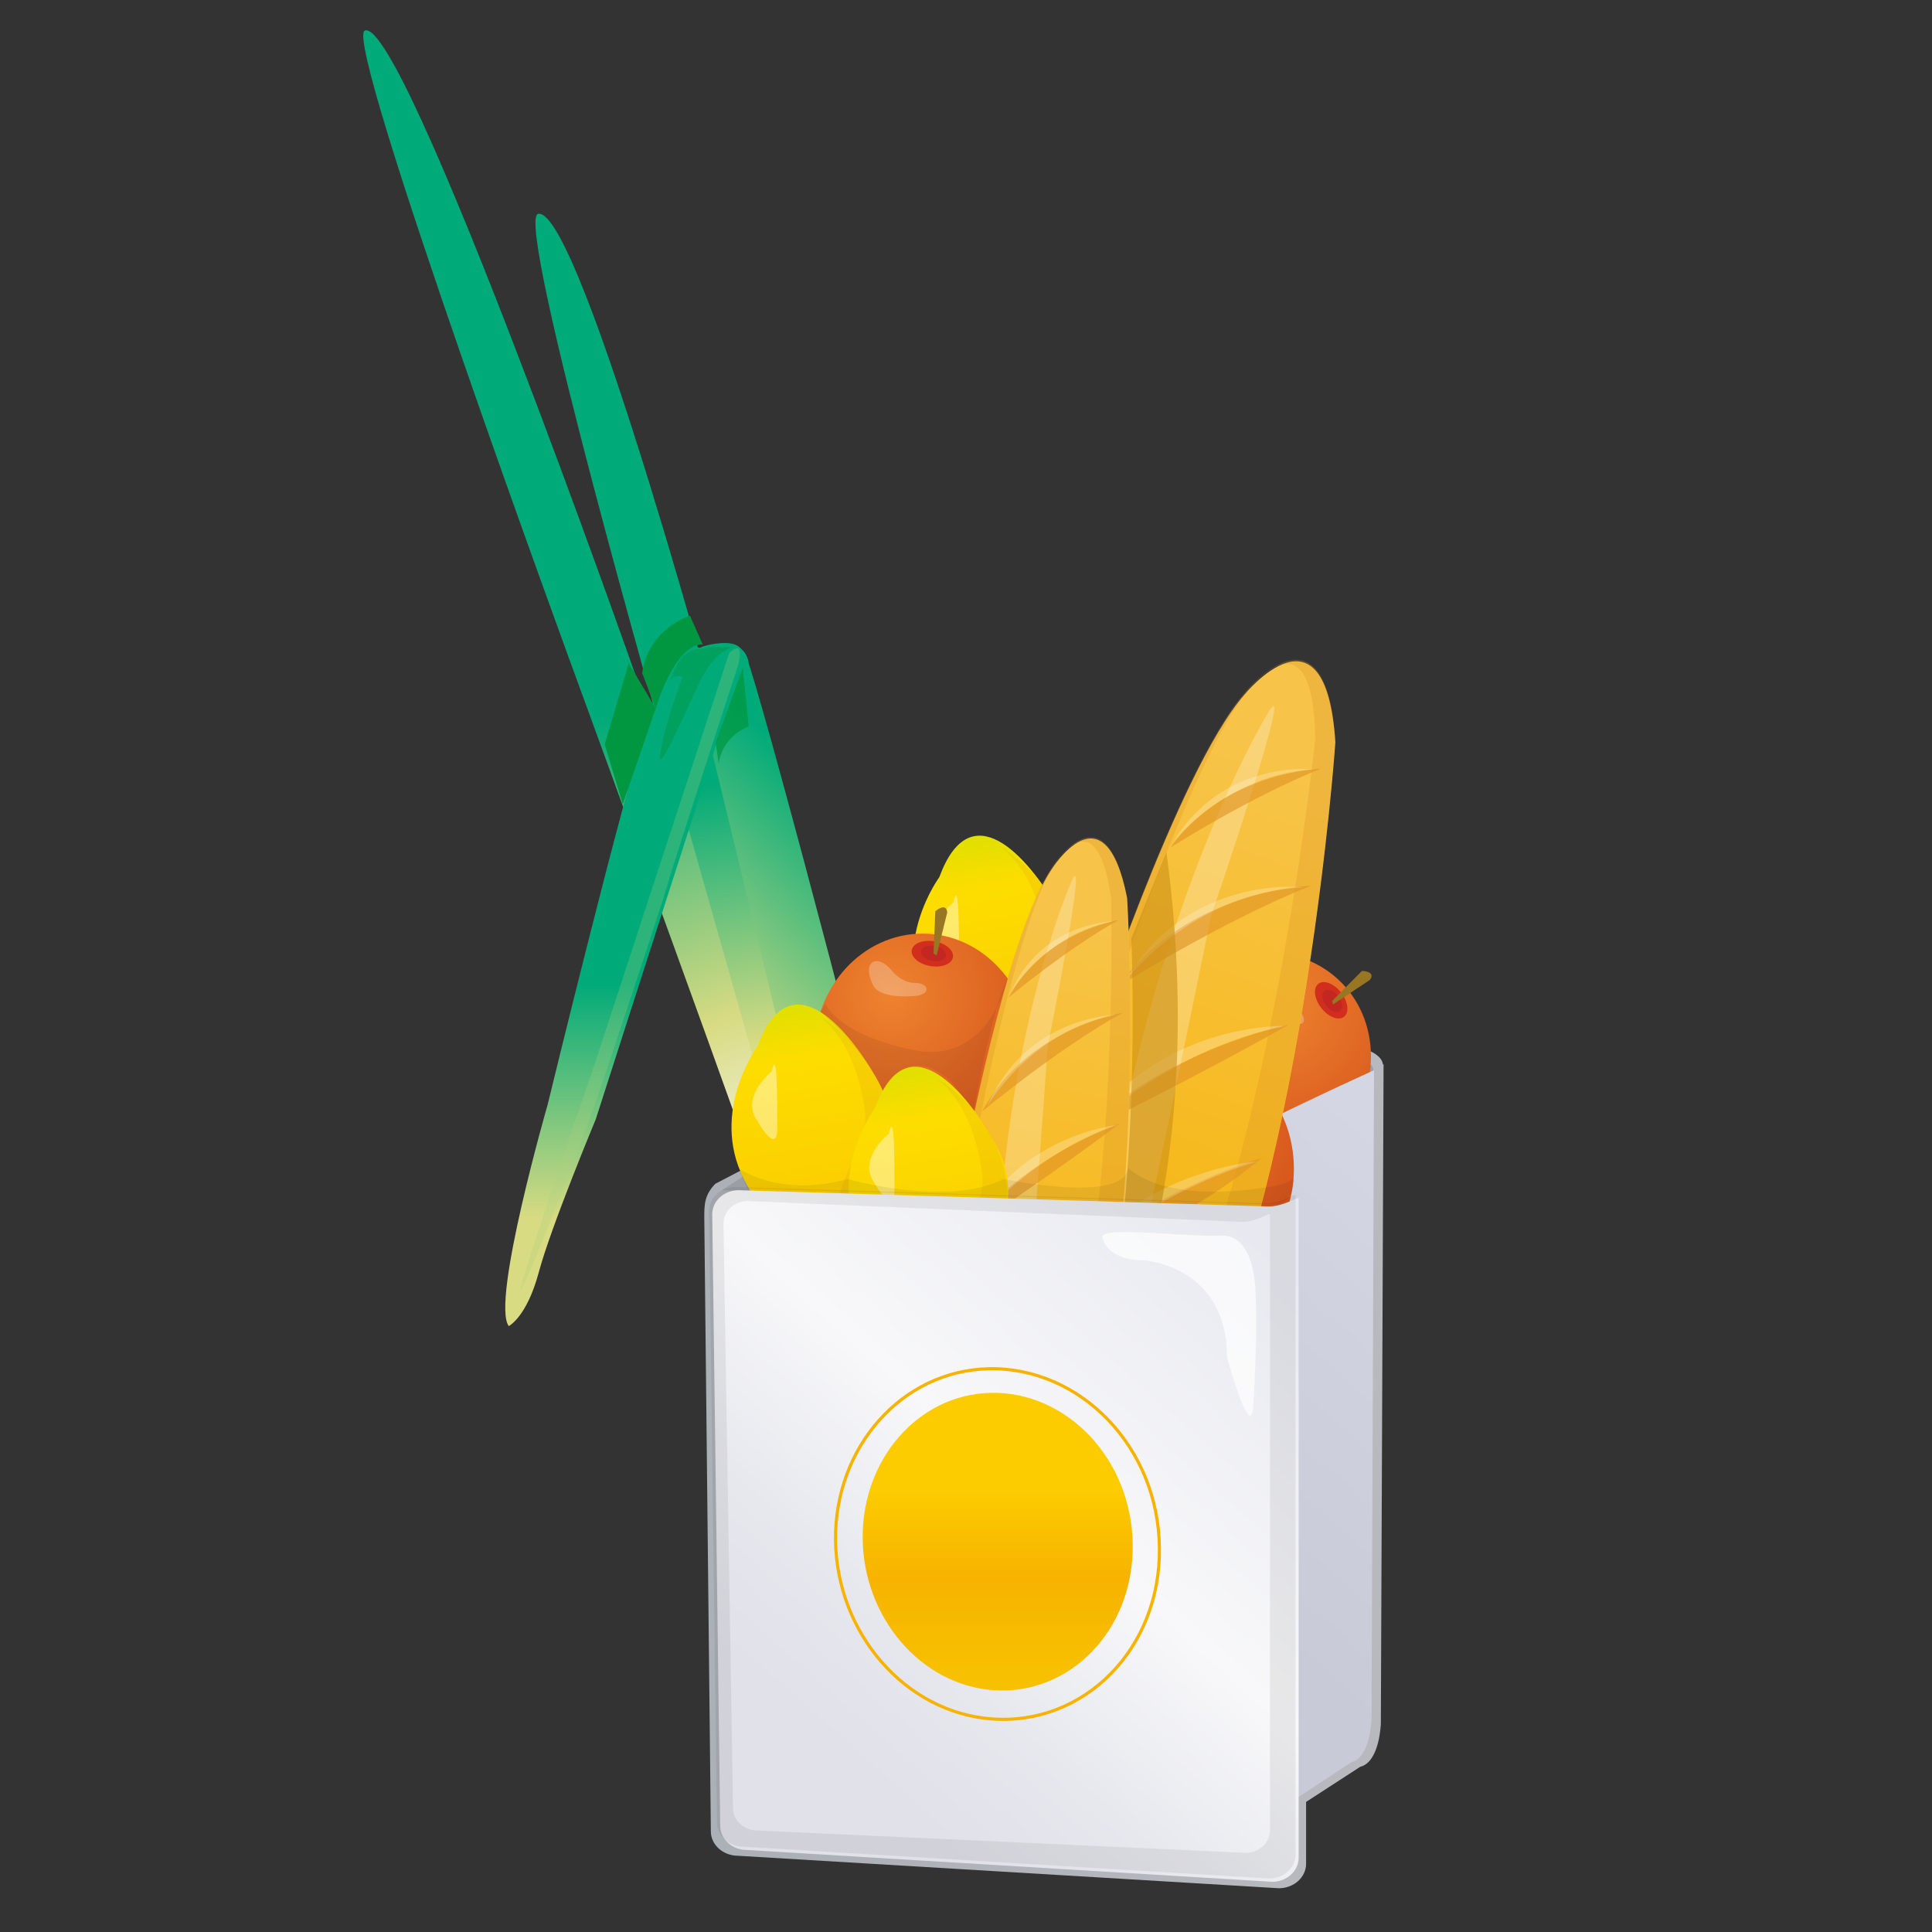<?xml version="1.0" encoding="utf-8"?>
<!-- Generator: Adobe Illustrator 17.0.0, SVG Export Plug-In . SVG Version: 6.00 Build 0)  -->
<!DOCTYPE svg PUBLIC "-//W3C//DTD SVG 1.1//EN" "http://www.w3.org/Graphics/SVG/1.1/DTD/svg11.dtd">
<svg version="1.1" id="Слой_1" xmlns="http://www.w3.org/2000/svg" xmlns:xlink="http://www.w3.org/1999/xlink" x="0px" y="0px"
	 width="150px" height="150px" viewBox="0 0 150 150" enable-background="new 0 0 150 150" xml:space="preserve">
<rect x="0" y="0" width="150" height="150" fill="#333333" stroke="none"/>
<g>
	<g>
		<g>
			<linearGradient id="SVGID_1_" gradientUnits="userSpaceOnUse" x1="99.736" y1="113.627" x2="60.483" y2="113.627">
				<stop  offset="0" style="stop-color:#B7B9BF"/>
				<stop  offset="1" style="stop-color:#ACB0B7"/>
			</linearGradient>
			<path fill="url(#SVGID_1_)" d="M107.42,82.63c-0.014,0.011-0.03,0.011-0.049,0.022c-0.075-0.84-1.52-1.251-1.52-1.251
				l-43.894-0.751c-3.287,0-2.631,1.131-2.631,1.131l3.946,3.765c1.646,1.131-0.657,1.884-0.657,1.884l-4.222,2.99l-2.849,1.484
				c-0.863,0.87-0.863,1.663-0.863,2.6l0.509,47.683c0,1.047,0.95,1.895,2.118,1.895l41.983,2.521c1.167,0,2.114-0.854,2.114-1.902
				V139.9l4.201-2.725c1.526-0.378,1.603-3.377,1.603-3.377L107.42,82.63z"/>
			<g>
				<linearGradient id="SVGID_2_" gradientUnits="userSpaceOnUse" x1="75.534" y1="65.457" x2="78.621" y2="83.533">
					<stop  offset="0" style="stop-color:#E3DF00"/>
					<stop  offset="0.191" style="stop-color:#FDDD00"/>
					<stop  offset="1" style="stop-color:#FBC900"/>
				</linearGradient>
				<path fill="url(#SVGID_2_)" d="M72.928,68.104c0,0-3.717,5.026-1.094,10.271c2.623,5.243,6.775,5.243,6.775,5.243
					s1.092,0.655,2.62-2.624c1.528-3.272,3.277-6.336,0.87-10.482C79.701,66.36,75.329,61.551,72.928,68.104z"/>
				<path opacity="0.13" fill="#CB8617" d="M77.297,65.483c0,0,5.681,3.059,5.9,9.176c0,0-0.219,5.032-3.496,8.52
					c0,0-2.404,1.747-5.683-1.745c0,0,4.366,1.31,5.245-1.743c0.873-3.065,2.343-4.247,1.966-6.777
					C80.355,67.014,77.297,65.483,77.297,65.483z"/>
				<path opacity="0.42" fill="#FFFFFF" d="M74.018,70.07c0,0-2.185,1.747-1.307,3.498c0,0,1.745,3.274,1.745,0.87
					C74.456,72.04,74.456,68.104,74.018,70.07z"/>
			</g>
			<polygon opacity="0.14" points="59.933,82.255 59.933,90.421 66.311,87.081 			"/>
			<path fill="#9B9FA5" d="M56.041,92.406l7.087-4.586c0,0,2.239-0.739,0.646-1.85l-3.843-3.715c0,0-0.634-1.109,2.562-1.109
				l42.66,0.741c0,0,2.558,0.746,0.959,2.23L99.4,86.714c0,0-0.888,0.192-0.322,1.483c0.083,0.182,1.453,2.97,1.453,2.97
				s1.413,2.32-1.56,2.599L56.041,92.406z"/>
			<g>
				
					<radialGradient id="SVGID_3_" cx="331.84" cy="-30.799" r="12.311" gradientTransform="matrix(0.74 0.673 -0.673 0.74 -167.429 -122.595)" gradientUnits="userSpaceOnUse">
					<stop  offset="0" style="stop-color:#EE832F"/>
					<stop  offset="1" style="stop-color:#D7561C"/>
				</radialGradient>
				<path fill="url(#SVGID_3_)" d="M103.912,88.431c-3.403,3.742-8.946,4.244-12.387,1.117c-3.437-3.12-3.468-8.692-0.065-12.439
					c3.403-3.733,8.942-4.236,12.385-1.114C107.28,79.122,107.312,84.688,103.912,88.431z"/>
				<path fill="#D22E1D" d="M104.347,78.942c-0.42,0.331-1.208,0.026-1.761-0.68c-0.555-0.71-0.653-1.552-0.231-1.88
					c0.42-0.334,1.218-0.024,1.769,0.683C104.674,77.77,104.775,78.613,104.347,78.942z"/>
				<path fill="#C22821" d="M104.039,78.491c-0.255,0.201-0.744,0.015-1.074-0.419c-0.341-0.428-0.399-0.941-0.142-1.146
					c0.259-0.202,0.742-0.018,1.078,0.415C104.236,77.775,104.301,78.288,104.039,78.491z"/>
				<path fill="#997622" d="M103.431,77.709l2.312-2.327c0,0,1.111,0.014,0.62,0.695l-2.866,1.906L103.431,77.709z"/>
				<path opacity="0.26" fill="#FFFFFF" d="M100.142,76.441c0,0-0.136,1.253,0.685,1.998c0.821,0.751,0.339,1.559-0.756,0.694
					c-1.088-0.867-1.996-1.939-1.771-2.743C98.859,74.397,100.193,74.721,100.142,76.441z"/>
			</g>
			<g>
				<g>
					<linearGradient id="SVGID_4_" gradientUnits="userSpaceOnUse" x1="47.034" y1="55.671" x2="63.815" y2="101.584">
						<stop  offset="0" style="stop-color:#00AA79"/>
						<stop  offset="0.517" style="stop-color:#D8DB82"/>
						<stop  offset="0.61" style="stop-color:#E3E5A7"/>
						<stop  offset="0.737" style="stop-color:#EFF0CF"/>
						<stop  offset="0.849" style="stop-color:#F8F8EA"/>
						<stop  offset="0.94" style="stop-color:#FDFDFA"/>
						<stop  offset="1" style="stop-color:#FFFFFF"/>
					</linearGradient>
					<path fill="url(#SVGID_4_)" d="M69.349,128.168c0,0,0.971,6.692,4.009,4.485c3.036-2.216,1.597-6.742,1.597-6.742
						s-4.947-19.366-8.003-27.93c-3.054-8.566-14.908-39.583-17.707-45.832c0,0-17.875-50.907-20.918-49.778
						c-1.801,0.668,16.573,50.723,16.573,50.723s13.753,37.604,16.55,45.963C64.246,107.422,69.349,128.168,69.349,128.168z"/>
				</g>
				<g>
					
						<linearGradient id="SVGID_5_" gradientUnits="userSpaceOnUse" x1="90.344" y1="57.374" x2="103.798" y2="94.183" gradientTransform="matrix(1.289 0.15 -0.174 0.987 -52.758 -9.14)">
						<stop  offset="0" style="stop-color:#00AA79"/>
						<stop  offset="0.517" style="stop-color:#D8DB82"/>
						<stop  offset="0.61" style="stop-color:#E3E5A7"/>
						<stop  offset="0.737" style="stop-color:#EFF0CF"/>
						<stop  offset="0.849" style="stop-color:#F8F8EA"/>
						<stop  offset="0.94" style="stop-color:#FDFDFA"/>
						<stop  offset="1" style="stop-color:#FFFFFF"/>
					</linearGradient>
					<path fill="url(#SVGID_5_)" d="M66.649,121.041c0,0,0.073,5.402,3.518,4.021c3.445-1.381,2.592-5.139,2.592-5.139
						s-2.418-15.912-4.378-23.052C66.42,89.727,58.49,63.77,56.467,58.485c0,0-11.38-42.411-14.679-41.885
						c-1.952,0.308,10.06,42.111,10.06,42.111S60.82,90.11,62.547,97.058C64.27,104.004,66.649,121.041,66.649,121.041z"/>
				</g>
				<g>
					<linearGradient id="SVGID_6_" gradientUnits="userSpaceOnUse" x1="79.532" y1="74.596" x2="52.174" y2="105.399">
						<stop  offset="0" style="stop-color:#00AA79"/>
						<stop  offset="0.517" style="stop-color:#D8DB82"/>
						<stop  offset="0.61" style="stop-color:#E3E5A7"/>
						<stop  offset="0.737" style="stop-color:#EFF0CF"/>
						<stop  offset="0.849" style="stop-color:#F8F8EA"/>
						<stop  offset="0.94" style="stop-color:#FDFDFA"/>
						<stop  offset="1" style="stop-color:#FFFFFF"/>
					</linearGradient>
					<path fill="url(#SVGID_6_)" d="M69.774,129.272c0,0,0.233,6.752,3.488,4.889c3.265-1.862,2.329-6.516,2.329-6.516
						s-2.791-19.79-4.888-28.642c-2.094-8.852-10.476-40.983-12.571-47.5c0,0-0.111-2.184-3.259-1.395
						c-1.867,0.461-1.165,1.858-1.165,1.858s9.548,38.885,11.41,47.501C66.977,108.085,69.774,129.272,69.774,129.272z"/>
					<linearGradient id="SVGID_7_" gradientUnits="userSpaceOnUse" x1="48.5" y1="76.308" x2="48.5" y2="94.612">
						<stop  offset="0" style="stop-color:#00AA79"/>
						<stop  offset="1" style="stop-color:#D8DB82"/>
					</linearGradient>
					<path fill="url(#SVGID_7_)" d="M54.404,50.336c0,0-1.865-1.159-3.954,5.125c-2.1,6.285-7.922,30.268-7.922,30.268
						s-4.425,15.365-3.027,17.229c0,0,1.398-0.693,2.332-4.186c0.932-3.497,4.422-11.872,4.422-11.872l10.48-32.602
						C56.735,54.297,60.226,48.36,54.404,50.336z"/>
					<path opacity="0.74" fill="#009740" d="M57.665,51.853l-2.096,5.818l0.233,1.629c0,0,0.114-1.98,2.329-2.905L57.665,51.853z"/>
					<path opacity="0.26" fill="#ACCF82" d="M56.617,50.689L46.026,83.051c0,0-6.525,18.861-5.478,16.885
						c1.048-1.977,4.311-10.477,5.594-14.09c1.277-3.608,5.47-16.302,5.707-17.228c0.225-0.932,5.468-17.002,5.468-17.002
						S57.902,49.526,56.617,50.689z"/>
					<path opacity="0.47" fill="#009740" d="M57.083,50.222c0,0-1.281,0-2.564,2.326c-0.655,1.193-3.608,8.273-3.259,5.939
						c0.351-2.321,1.745-5.939,1.745-5.939s-0.58-0.232-0.932,0.234c0,0,0.47-1.746,1.516-2.212
						C54.637,50.108,57.083,50.222,57.083,50.222z"/>
				</g>
				<polygon fill="#009740" points="50.912,54.995 48.35,62.447 46.952,57.79 48.816,51.504 				"/>
				<path fill="#009740" d="M50.912,54.995c0,0,1.419-4.966,3.646-4.966l-0.991-2.229c0,0-3.216,0.992-3.711,4.457L50.912,54.995z"
					/>
			</g>
			<g>
				<radialGradient id="SVGID_8_" cx="69.153" cy="77.189" r="12.309" gradientUnits="userSpaceOnUse">
					<stop  offset="0" style="stop-color:#EE832F"/>
					<stop  offset="1" style="stop-color:#D7561C"/>
				</radialGradient>
				<path fill="url(#SVGID_8_)" d="M80.043,81.639c0,5.053-3.764,9.159-8.411,9.159c-4.651,0-8.419-4.106-8.419-9.159
					c0-5.054,3.768-9.153,8.419-9.153C76.28,72.487,80.043,76.586,80.043,81.639z"/>
				<path fill="#D22E1D" d="M73.986,74.321c-0.089,0.53-0.877,0.84-1.763,0.681c-0.882-0.151-1.526-0.703-1.433-1.235
					c0.089-0.526,0.882-0.834,1.765-0.684C73.438,73.241,74.081,73.792,73.986,74.321z"/>
				<path fill="#C22821" d="M73.455,74.196c-0.057,0.318-0.537,0.512-1.078,0.415c-0.539-0.096-0.928-0.428-0.876-0.754
					c0.059-0.327,0.539-0.51,1.08-0.419C73.118,73.53,73.507,73.871,73.455,74.196z"/>
				<path fill="#997622" d="M72.48,74.023l0.138-3.274c0,0,0.837-0.744,0.926,0.093l-0.829,3.345L72.48,74.023z"/>
				<path opacity="0.26" fill="#FFFFFF" d="M69.189,75.299c0,0,0.744,1.018,1.852,1.018c1.115,0,1.301,0.929-0.091,1.019
					c-1.39,0.097-2.781-0.086-3.156-0.83C66.868,74.647,68.074,74,69.189,75.299z"/>
			</g>
			<g>
				<linearGradient id="SVGID_9_" gradientUnits="userSpaceOnUse" x1="61.431" y1="78.572" x2="64.517" y2="96.649">
					<stop  offset="0" style="stop-color:#E3DF00"/>
					<stop  offset="0.191" style="stop-color:#FDDD00"/>
					<stop  offset="1" style="stop-color:#FBC900"/>
				</linearGradient>
				<path fill="url(#SVGID_9_)" d="M58.822,81.221c0,0-3.715,5.024-1.092,10.272c2.621,5.243,6.773,5.243,6.773,5.243
					s1.094,0.651,2.62-2.62c1.528-3.282,3.277-6.342,0.875-10.493C65.597,79.475,61.228,74.666,58.822,81.221z"/>
				<path opacity="0.13" fill="#CB8617" d="M63.191,78.593c0,0,5.683,3.064,5.9,9.181c0,0-0.217,5.029-3.494,8.525
					c0,0-2.406,1.748-5.687-1.752c0,0,4.374,1.312,5.247-1.744c0.873-3.057,2.341-4.243,1.966-6.775
					C66.252,80.128,63.191,78.593,63.191,78.593z"/>
				<path opacity="0.42" fill="#FFFFFF" d="M59.91,83.19c0,0-2.181,1.744-1.309,3.494c0,0,1.749,3.279,1.749,0.874
					C60.35,85.151,60.35,81.221,59.91,83.19z"/>
			</g>
			<linearGradient id="SVGID_10_" gradientUnits="userSpaceOnUse" x1="116.184" y1="95.596" x2="92.481" y2="122.282">
				<stop  offset="0" style="stop-color:#D4D7E3"/>
				<stop  offset="1" style="stop-color:#C8CBD7"/>
			</linearGradient>
			<path fill="url(#SVGID_10_)" d="M106.678,83.092l-0.192,50.389c0,0-0.087,2.971-1.571,3.342l-4.331,2.848l-2.596-52.464
				C97.988,87.207,101.449,85.474,106.678,83.092z"/>
			<g>
				<radialGradient id="SVGID_11_" cx="89.57" cy="86.281" r="12.307" gradientUnits="userSpaceOnUse">
					<stop  offset="0" style="stop-color:#EE832F"/>
					<stop  offset="1" style="stop-color:#D7561C"/>
				</radialGradient>
				<path fill="url(#SVGID_11_)" d="M100.458,90.734c0,5.054-3.766,9.154-8.411,9.154c-4.649,0-8.415-4.101-8.415-9.154
					c0-5.055,3.765-9.155,8.415-9.155C96.693,81.579,100.458,85.679,100.458,90.734z"/>
				<path fill="#D22E1D" d="M94.404,83.42c-0.089,0.526-0.882,0.833-1.769,0.68c-0.883-0.154-1.524-0.711-1.429-1.237
					c0.089-0.529,0.883-0.837,1.763-0.683C93.853,82.333,94.496,82.882,94.404,83.42z"/>
				<path fill="#C22821" d="M93.867,83.285c-0.055,0.33-0.537,0.513-1.074,0.419c-0.541-0.088-0.93-0.43-0.873-0.754
					c0.055-0.317,0.537-0.51,1.078-0.411C93.537,82.632,93.924,82.963,93.867,83.285z"/>
				<path fill="#997622" d="M92.894,83.123l0.142-3.277c0,0,0.835-0.74,0.926,0.094l-0.837,3.338L92.894,83.123z"/>
				<path opacity="0.26" fill="#FFFFFF" d="M89.605,84.394c0,0,0.742,1.024,1.854,1.024c1.109,0,1.297,0.922-0.095,1.017
					c-1.388,0.092-2.778-0.092-3.156-0.833C87.283,83.739,88.491,83.092,89.605,84.394z"/>
			</g>
			<g>
				<g>
					<linearGradient id="SVGID_12_" gradientUnits="userSpaceOnUse" x1="101.519" y1="59.517" x2="82.389" y2="112.23">
						<stop  offset="0" style="stop-color:#F7C449"/>
						<stop  offset="1" style="stop-color:#F6B200"/>
					</linearGradient>
					<path fill="url(#SVGID_12_)" d="M84.374,81.395c0,0,7.049-21.536,12.247-27.469c0,0,6.311-7.796,7.055,3.708
						c0,0-2.227,32.294-10.766,50.485c0,0-5.569,11.876-10.022,10.764C78.912,117.889,81.405,92.899,84.374,81.395z"/>
					<path opacity="0.25" fill="#D98D20" d="M96.622,53.796c-5.198,5.945-12.247,27.467-12.247,27.467
						c-2.969,11.512-5.462,36.499-1.486,37.496c4.453,1.111,10.022-10.767,10.022-10.767c8.538-18.184,10.766-50.478,10.766-50.478
						C102.933,46.005,96.622,53.796,96.622,53.796z M91.575,103.626c0,0-4.854,10.75-8.283,9.565
						c-3.062-1.058-0.063-24.007,2.742-34.508c0,0,6.416-19.601,10.723-24.889c0,0,5.257-6.962,5.35,3.675
						C102.108,57.469,99.007,87.159,91.575,103.626z"/>
					<path opacity="0.25" fill="#FFFFFF" d="M98.484,55.282c0,0-12.377,20.044-14.11,53.947c0,0,0.498,2.228,1.733-1.484
						c1.234-3.711,7.92-36.623,7.92-36.623S100.707,51.577,98.484,55.282z"/>
					<path opacity="0.61" fill="#E19224" d="M102.562,59.679c0,0-7.426,0.18-11.692,6.127
						C90.87,65.806,96.994,61.904,102.562,59.679z"/>
					<path opacity="0.61" fill="#E19224" d="M101.771,68.772c0,0-9.511,0.233-14.983,7.847
						C86.788,76.619,94.635,71.622,101.771,68.772z"/>
					<path opacity="0.61" fill="#E19224" d="M100.099,79.537c0,0-9.785,1.981-16.282,8.527
						C83.817,88.064,92.544,83.803,100.099,79.537z"/>
					<path opacity="0.61" fill="#E19224" d="M97.925,89.928c0,0-7.61,2.042-15.405,8.343C82.52,98.271,91.054,95.683,97.925,89.928z
						"/>
					<path opacity="0.61" fill="#E19224" d="M94.767,101.611c0,0-6.601,1.773-13.362,7.241
						C81.405,108.853,88.811,106.604,94.767,101.611z"/>
					<path opacity="0.24" fill="#FFFFFF" d="M87.342,76.195c0,0,5.202-6.925,13.862-7.298
						C101.204,68.897,92.295,67.783,87.342,76.195z"/>
					<path opacity="0.24" fill="#FFFFFF" d="M91.054,65.426c0,0,4.132-5.393,11.015-5.685
						C102.069,59.741,94.99,58.869,91.054,65.426z"/>
					<path opacity="0.24" fill="#FFFFFF" d="M84.255,87.82c0,0,6.799-6.556,15.589-8.162C99.844,79.657,90.065,79.291,84.255,87.82z
						"/>
					<path opacity="0.24" fill="#FFFFFF" d="M83.017,97.976c0,0,7.545-5.818,14.596-7.797C97.613,90.18,89.204,90.672,83.017,97.976
						z"/>
					<path opacity="0.24" fill="#FFFFFF" d="M81.405,108.853c0,0,7.675-5.807,12.989-7.045
						C94.394,101.808,87.098,102.531,81.405,108.853z"/>
				</g>
				<g>
					
						<linearGradient id="SVGID_13_" gradientUnits="userSpaceOnUse" x1="41.852" y1="73.407" x2="26.759" y2="114.996" gradientTransform="matrix(0.992 -0.13 0.13 0.992 34.956 4.08)">
						<stop  offset="0" style="stop-color:#F7C449"/>
						<stop  offset="1" style="stop-color:#F6B200"/>
					</linearGradient>
					<path fill="url(#SVGID_13_)" d="M74.845,90.286c0,0,3.307-17.563,6.767-22.742c0,0,4.132-6.744,5.896,2.176
						c0,0,1.573,25.492-3.239,40.596c0,0-3.133,9.864-6.731,9.451C74.32,119.397,73.704,99.595,74.845,90.286z"/>
					<path opacity="0.25" fill="#D98D20" d="M81.598,67.447c-3.457,5.178-6.761,22.743-6.761,22.743
						c-1.145,9.302-0.525,29.109,2.683,29.482c3.602,0.409,6.737-9.453,6.737-9.453c4.809-15.103,3.237-40.597,3.237-40.597
						C85.732,60.7,81.598,67.447,81.598,67.447z M82.763,106.94c0,0-2.687,8.904-5.496,8.328c-2.507-0.508-2.513-18.77-1.396-27.274
						c0,0,3.002-15.987,5.829-20.565c0,0,3.395-5.988,4.562,2.321C86.261,69.75,86.884,93.299,82.763,106.94z"/>
					<path opacity="0.25" fill="#FFFFFF" d="M83.199,68.42c0,0-7.62,16.942-5.496,43.646c0,0,0.622,1.69,1.206-1.344
						c0.588-3.024,2.432-29.464,2.432-29.464S84.559,65.282,83.199,68.42z"/>
					<path opacity="0.61" fill="#E19224" d="M86.845,71.43c0,0-5.788,0.912-8.516,5.996C78.329,77.426,82.719,73.748,86.845,71.43z"
						/>
					<path opacity="0.61" fill="#E19224" d="M87.157,78.63c0,0-7.416,1.16-10.914,7.679C76.243,86.309,81.867,81.594,87.157,78.63z"
						/>
					<path opacity="0.61" fill="#E19224" d="M86.956,87.218c0,0-7.454,2.557-11.862,8.346
						C75.094,95.564,81.482,91.336,86.956,87.218z"/>
					<path opacity="0.61" fill="#E19224" d="M86.322,95.575c0,0-5.742,2.376-11.195,8.11
						C75.127,103.685,81.541,100.781,86.322,95.575z"/>
					<path opacity="0.61" fill="#E19224" d="M85.053,105.038c0,0-4.977,2.063-9.708,7.036
						C75.346,112.074,80.907,109.555,85.053,105.038z"/>
					<path opacity="0.24" fill="#FFFFFF" d="M76.637,85.917c0,0,3.354-5.949,10.091-7.132
						C86.727,78.785,79.642,78.828,76.637,85.917z"/>
					<path opacity="0.24" fill="#FFFFFF" d="M78.438,77.113c0,0,2.673-4.65,8.026-5.576C86.464,71.536,80.84,71.58,78.438,77.113z"
						/>
					<path opacity="0.24" fill="#FFFFFF" d="M75.41,95.337c0,0,4.651-5.831,11.356-7.989C86.766,87.348,79.081,88.058,75.41,95.337z
						"/>
					<path opacity="0.24" fill="#FFFFFF" d="M75.483,103.395c0,0,5.308-5.32,10.624-7.596
						C86.107,95.799,79.573,97.051,75.483,103.395z"/>
					<path opacity="0.24" fill="#FFFFFF" d="M75.346,112.074c0,0,5.403-5.333,9.438-6.85
						C84.784,105.224,79.148,106.545,75.346,112.074z"/>
				</g>
				<path opacity="0.58" fill="#CA8D16" d="M87.836,72.855c0,0,1.488,32.42-6.678,43.553c0,0,13.858-17.323,9.404-50.233
					L87.836,72.855z"/>
			</g>
			<g>
				<linearGradient id="SVGID_14_" gradientUnits="userSpaceOnUse" x1="70.524" y1="83.397" x2="73.61" y2="101.471">
					<stop  offset="0" style="stop-color:#E3DF00"/>
					<stop  offset="0.191" style="stop-color:#FDDD00"/>
					<stop  offset="1" style="stop-color:#FBC900"/>
				</linearGradient>
				<path fill="url(#SVGID_14_)" d="M67.916,86.048c0,0-3.713,5.022-1.094,10.271c2.627,5.237,6.773,5.237,6.773,5.237
					s1.092,0.658,2.621-2.622c1.532-3.273,3.281-6.332,0.876-10.487C74.687,84.298,70.319,79.489,67.916,86.048z"/>
				<path opacity="0.13" fill="#CB8617" d="M72.287,83.425c0,0,5.681,3.058,5.898,9.177c0,0-0.217,5.023-3.498,8.521
					c0,0-2.399,1.75-5.681-1.749c0,0,4.37,1.311,5.245-1.749c0.872-3.061,2.343-4.242,1.964-6.773
					C75.346,84.954,72.287,83.425,72.287,83.425z"/>
				<path opacity="0.42" fill="#FFFFFF" d="M69.006,88.014c0,0-2.185,1.749-1.313,3.494c0,0,1.755,3.279,1.755,0.875
					C69.448,89.98,69.448,86.048,69.006,88.014z"/>
			</g>
			<linearGradient id="SVGID_15_" gradientUnits="userSpaceOnUse" x1="98.217" y1="96.562" x2="64.029" y2="135.054">
				<stop  offset="0" style="stop-color:#E8E9F0"/>
				<stop  offset="0.517" style="stop-color:#F8F8FA"/>
				<stop  offset="0.799" style="stop-color:#E7E8EE"/>
				<stop  offset="1" style="stop-color:#E0E1E9"/>
			</linearGradient>
			<path fill="url(#SVGID_15_)" d="M100.827,144.232c0,1.032-0.918,1.869-2.051,1.869l-40.805-2.47
				c-1.133,0-2.055-0.838-2.055-1.872l-0.618-47.484c0-1.032,0.92-1.869,2.057-1.869l41.156,1.264c1.133,0,2.229-0.745,2.316-0.646
				V144.232z"/>
			<path opacity="0.07" d="M98.259,93.427l-41.154-1.273c-1.133,0-2.057,0.84-2.057,1.869l0.622,47.488
				c0,1.029,0.92,1.867,2.055,1.867l40.803,2.47c1.137,0,2.055-0.828,2.055-1.863v-51.21C100.491,92.68,99.4,93.427,98.259,93.427z
				 M98.604,142.109c0,0.963-0.859,1.745-1.909,1.745l-37.879-1.734c-1.054,0-1.905-0.781-1.905-1.744l-0.742-45.384
				c0-0.969,0.849-1.745,1.905-1.745l38.371,1.619c1.06,0,2.069-0.693,2.158-0.605V142.109z"/>
			<path opacity="0.07" d="M63.706,78.546c0,0,3.593,3.094,4.829,6.185c0,0,1.857-3.957,5.322-0.741l1.729,2.231
				c0,0,1.486-8.048,2.598-10.145c0,0-1.36,6.675-7.298,5.441c-5.936-1.239-6.801-3.59-6.801-3.59L63.706,78.546z"/>
			<path opacity="0.07" d="M57.278,90.67c0,0,3.218,2.354,8.538,0.867c0,0,7.669,2.229,12.126,0c0,0,9.282,1.978,9.651-0.867
				c0,0,2.473,2.845,10.891,1.489c0,0,1.729-0.251,1.974-0.744c0,0,0.249,2.101-1.731,2.101L58.02,92.278L57.278,90.67z"/>
			<path opacity="0.7" fill="#FFFFFF" d="M88.827,97.851c0,0,6.439,0.391,6.439,7.544c0,0,1.869,6.814,2.039,3.713
				c0.047-0.883,0.363-5.532,0.154-9.091c-0.154-2.603-1.074-4.187-2.754-4.09c-2.422,0.145-9.588-0.798-9.092,0.191
				C85.613,96.118,85.858,97.851,88.827,97.851z"/>
		</g>
		<g>
			<linearGradient id="SVGID_16_" gradientUnits="userSpaceOnUse" x1="77.461" y1="115.84" x2="77.461" y2="129.627">
				<stop  offset="0" style="stop-color:#FCCB00"/>
				<stop  offset="0.489" style="stop-color:#F7B300"/>
				<stop  offset="1" style="stop-color:#F7C000"/>
			</linearGradient>
			<path fill="url(#SVGID_16_)" d="M76.918,108.139c-5.644,0.127-9.996,5.179-9.941,11.295c0.051,6.12,4.489,11.388,10.15,11.791
				c5.922,0.419,10.887-4.631,10.816-11.284C87.883,113.291,82.834,108.011,76.918,108.139z"/>
			<path fill="none" stroke="#F7B300" stroke-width="0.243" d="M76.784,106.268c-6.769,0.142-11.984,6.091-11.913,13.294
				c0.071,7.206,5.401,13.426,12.189,13.899c7.108,0.504,13.054-5.44,12.956-13.28C89.946,112.347,83.876,106.129,76.784,106.268z"
				/>
		</g>
	</g>
</g>
<g>
</g>
<g>
</g>
<g>
</g>
<g>
</g>
<g>
</g>
<g>
</g>
</svg>
